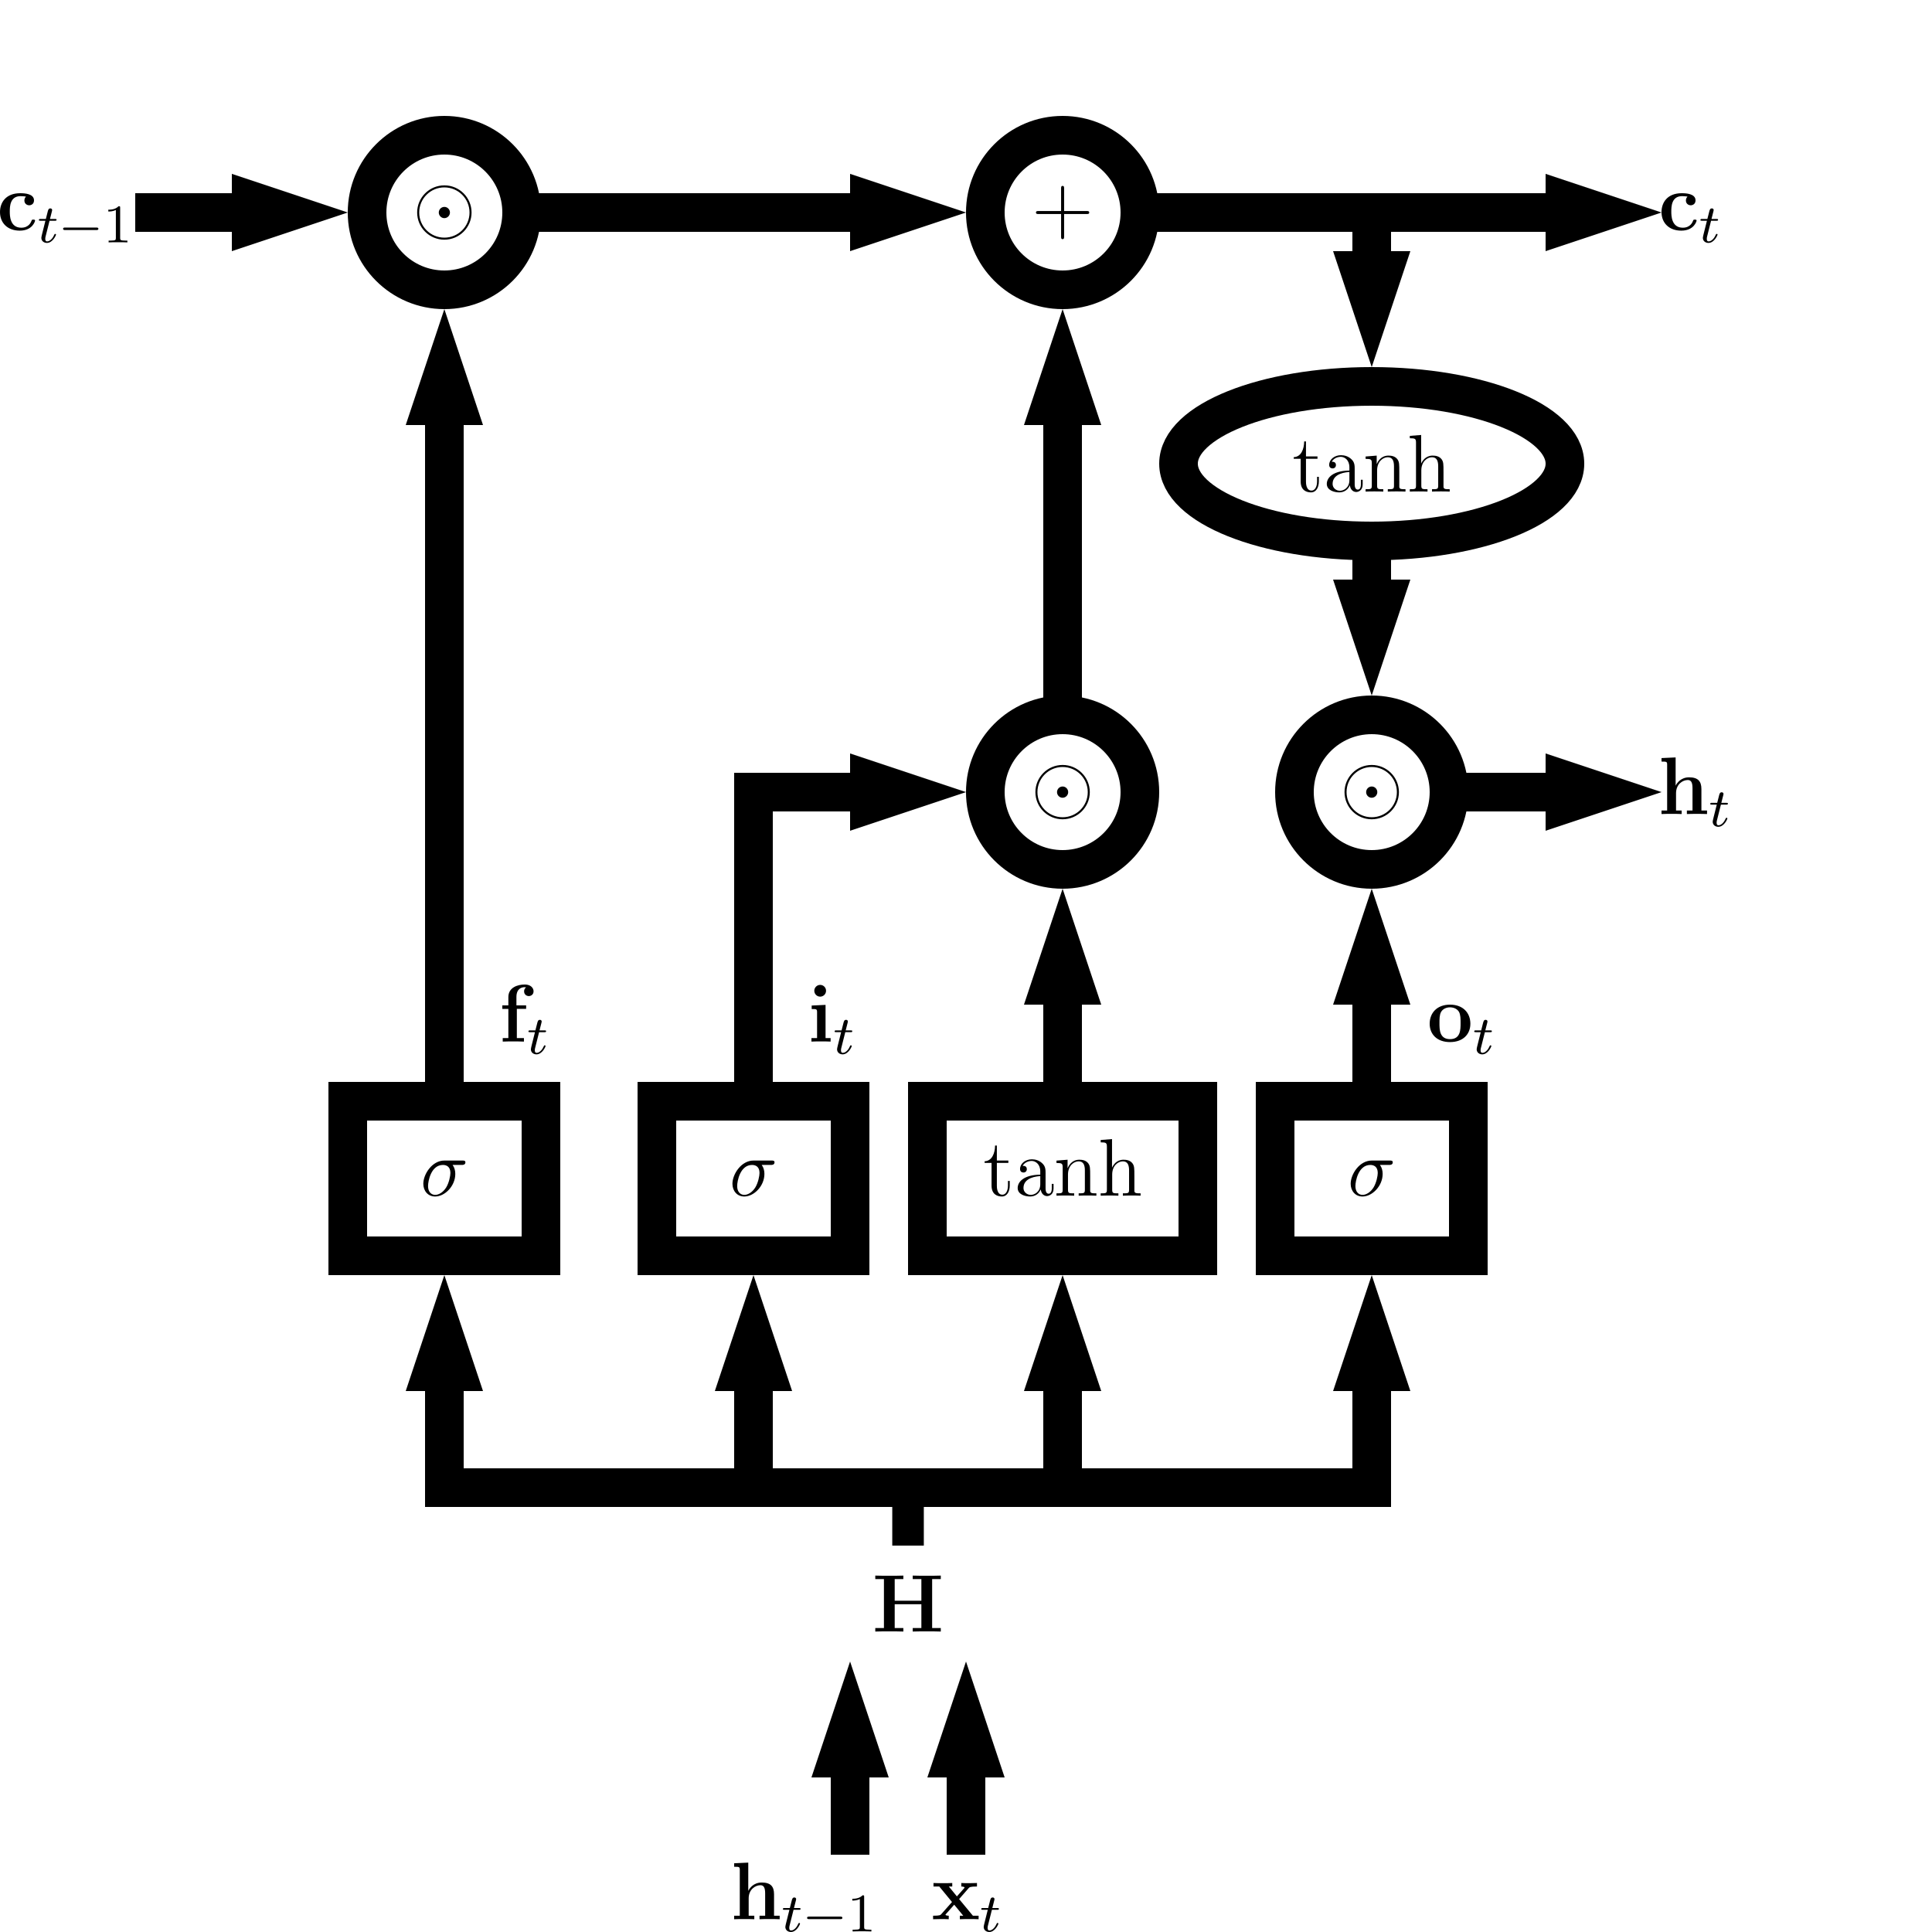 <?xml version="1.0" encoding="UTF-8" standalone="no"?>
<!-- Created with Inkscape (http://www.inkscape.org/) -->

<svg
   xmlns:dc="http://purl.org/dc/elements/1.1/"
   xmlns:cc="http://creativecommons.org/ns#"
   xmlns:rdf="http://www.w3.org/1999/02/22-rdf-syntax-ns#"
   xmlns:svg="http://www.w3.org/2000/svg"
   xmlns="http://www.w3.org/2000/svg"
   xmlns:sodipodi="http://sodipodi.sourceforge.net/DTD/sodipodi-0.dtd"
   xmlns:inkscape="http://www.inkscape.org/namespaces/inkscape"
   width="400"
   height="400"
   viewBox="0 0 400 400"
   id="svg5040"
   version="1.1"
   inkscape:version="0.91 r13725"
   sodipodi:docname="lstm.svg">
  <defs
     id="defs5042">
    <inkscape:perspective
       sodipodi:type="inkscape:persp3d"
       inkscape:vp_x="-49.309844 : 139.69741 : 1"
       inkscape:vp_y="0 : 1000 : 0"
       inkscape:vp_z="206.69016 : 139.69741 : 1"
       inkscape:persp3d-origin="78.690156 : 97.030742 : 1"
       id="perspective6075" />
  </defs>
  <sodipodi:namedview
     id="base"
     pagecolor="#ffffff"
     bordercolor="#666666"
     borderopacity="1.0"
     inkscape:pageopacity="0.0"
     inkscape:pageshadow="2"
     inkscape:zoom="1.4095744"
     inkscape:cx="178.87293"
     inkscape:cy="194.64105"
     inkscape:document-units="px"
     inkscape:current-layer="layer1"
     showgrid="true"
     units="px"
     inkscape:object-nodes="true"
     inkscape:snap-object-midpoints="false"
     inkscape:snap-bbox="true"
     inkscape:snap-bbox-midpoints="false"
     inkscape:window-width="1280"
     inkscape:window-height="697"
     inkscape:window-x="-8"
     inkscape:window-y="-8"
     inkscape:window-maximized="1"
     inkscape:bbox-paths="true"
     inkscape:snap-others="false"
     inkscape:snap-bbox-edge-midpoints="false"
     inkscape:bbox-nodes="true"
     inkscape:snap-nodes="true">
    <inkscape:grid
       type="xygrid"
       id="grid5951"
       empspacing="8" />
  </sodipodi:namedview>
  <g
     inkscape:label="Layer 1"
     inkscape:groupmode="layer"
     id="layer1"
     transform="translate(0,-652.362)">
    <g
       id="g7558">
      <g
         id="g5896"
         transform="matrix(1.25,0,0,1.25,168.287,1042.56)">
        <path
           id="use4170"
           d="m 24.23,2.389 1.567,-1.797 c 0.149,-0.176 0.27,-0.284 1.391,-0.284 l 0,-0.581 c -0.757,0.027 -0.784,0.027 -1.243,0.027 -0.392,0 -0.973,0 -1.351,-0.027 l 0,0.581 c 0.257,0 0.54,0.068 0.54,0.162 0,0.027 -0.068,0.122 -0.095,0.149 l -1.175,1.324 -1.337,-1.635 0.567,0 0,-0.581 c -0.311,0.027 -1.229,0.027 -1.594,0.027 -0.405,0 -1.135,0 -1.513,-0.027 l 0,0.581 0.959,0 2.107,2.567 -1.756,1.986 c -0.162,0.189 -0.257,0.284 -1.378,0.284 l 0,0.581 c 0.811,-0.027 0.838,-0.027 1.256,-0.027 0.392,0 0.959,0 1.337,0.027 l 0,-0.581 c -0.257,0 -0.54,-0.068 -0.54,-0.162 0,-0.014 0,-0.027 0.095,-0.135 l 1.351,-1.527 1.5,1.824 -0.567,0 0,0.581 c 0.324,-0.027 1.229,-0.027 1.608,-0.027 0.405,0 1.121,0 1.5,0.027 l 0,-0.581 -0.946,0 -2.283,-2.756 z"
           inkscape:connector-curvature="0" />
        <path
           id="use4172"
           d="m 29.659,4.167 0.883,0 c 0.171,0 0.279,0 0.279,-0.171 0,-0.126 -0.117,-0.126 -0.27,-0.126 l -0.82,0 0.324,-1.279 c 0.036,-0.135 0.036,-0.18 0.036,-0.189 0,-0.189 -0.144,-0.279 -0.297,-0.279 -0.306,0 -0.369,0.243 -0.468,0.648 l -0.279,1.099 -0.865,0 c -0.171,0 -0.288,0 -0.288,0.171 0,0.126 0.117,0.126 0.27,0.126 l 0.811,0 -0.54,2.161 c -0.054,0.225 -0.135,0.54 -0.135,0.666 0,0.54 0.441,0.847 0.919,0.847 0.964,0 1.513,-1.27 1.513,-1.378 0,-0.099 -0.081,-0.117 -0.135,-0.117 -0.099,0 -0.108,0.036 -0.171,0.171 -0.18,0.432 -0.63,1.072 -1.18,1.072 -0.189,0 -0.297,-0.126 -0.297,-0.423 0,-0.171 0.027,-0.27 0.054,-0.387 l 0.657,-2.612 z"
           inkscape:connector-curvature="0" />
      </g>
      <g
         id="g5953"
         transform="matrix(1.25,0,0,1.25,151.497,1022.155)">
        <path
           id="use4174"
           d="m 7.009,17.915 c 0,-1.283 -0.554,-1.945 -2.04,-1.945 -1.364,0 -2.026,0.959 -2.216,1.364 l -0.014,0 0,-4.661 -2.337,0.108 0,0.581 c 0.838,0 0.932,0 0.932,0.527 l 0,7.579 -0.932,0 0,0.581 c 0.311,-0.027 1.283,-0.027 1.662,-0.027 0.378,0 1.364,0 1.675,0.027 l 0,-0.581 -0.932,0 0,-2.877 c 0,-1.459 1.081,-2.175 1.945,-2.175 0.5,0 0.784,0.324 0.784,1.351 l 0,3.702 -0.932,0 0,0.581 c 0.311,-0.027 1.283,-0.027 1.662,-0.027 0.378,0 1.364,0 1.675,0.027 l 0,-0.581 -0.932,0 0,-3.553 z"
           inkscape:connector-curvature="0" />
        <path
           id="use4176"
           d="m 10.238,20.491 0.883,0 c 0.171,0 0.279,0 0.279,-0.171 0,-0.126 -0.117,-0.126 -0.27,-0.126 l -0.82,0 0.324,-1.279 c 0.036,-0.135 0.036,-0.18 0.036,-0.189 0,-0.189 -0.144,-0.279 -0.297,-0.279 -0.306,0 -0.369,0.243 -0.468,0.648 l -0.279,1.099 -0.865,0 c -0.171,0 -0.288,0 -0.288,0.171 0,0.126 0.117,0.126 0.27,0.126 l 0.811,0 -0.54,2.161 c -0.054,0.225 -0.135,0.54 -0.135,0.666 0,0.54 0.441,0.847 0.919,0.847 0.964,0 1.513,-1.27 1.513,-1.378 0,-0.099 -0.081,-0.117 -0.135,-0.117 -0.099,0 -0.108,0.036 -0.171,0.171 -0.18,0.432 -0.63,1.072 -1.18,1.072 -0.189,0 -0.297,-0.126 -0.297,-0.423 0,-0.171 0.027,-0.27 0.054,-0.387 l 0.657,-2.612 z"
           inkscape:connector-curvature="0" />
        <path
           id="use4178"
           d="m 17.985,22.031 c 0.144,0 0.342,0 0.342,-0.207 0,-0.207 -0.198,-0.207 -0.342,-0.207 l -5.161,0 c -0.144,0 -0.342,0 -0.342,0.207 0,0.207 0.198,0.207 0.342,0.207 l 5.161,0 z"
           inkscape:connector-curvature="0" />
        <path
           id="use4180"
           d="m 21.933,18.339 c 0,-0.243 -0.018,-0.252 -0.261,-0.252 -0.369,0.36 -0.847,0.576 -1.702,0.576 l 0,0.297 c 0.243,0 0.73,0 1.252,-0.243 l 0,4.62 c 0,0.333 -0.027,0.441 -0.883,0.441 l -0.315,0 0,0.297 c 0.369,-0.027 1.144,-0.027 1.549,-0.027 0.405,0 1.189,0 1.558,0.027 l 0,-0.297 -0.315,0 c -0.856,0 -0.883,-0.108 -0.883,-0.441 l 0,-4.998 z"
           inkscape:connector-curvature="0" />
      </g>
      <path
         style="fill:#000000;fill-opacity:1;fill-rule:evenodd;stroke:none;stroke-width:1px;stroke-linecap:butt;stroke-linejoin:miter;stroke-opacity:1"
         d="m 168,1020.362 8,-24 8,24"
         id="path6004"
         inkscape:connector-curvature="0" />
      <g
         transform="translate(72,0)"
         id="g6057">
        <path
           inkscape:connector-curvature="0"
           id="path6002"
           d="m 128,1036.362 0,-24"
           style="fill:none;fill-rule:evenodd;stroke:#000000;stroke-width:8;stroke-linecap:butt;stroke-linejoin:miter;stroke-miterlimit:4;stroke-dasharray:none;stroke-opacity:1"
           sodipodi:nodetypes="cc" />
        <path
           style="fill:#000000;fill-opacity:1;fill-rule:evenodd;stroke:none;stroke-width:1px;stroke-linecap:butt;stroke-linejoin:miter;stroke-opacity:1"
           d="m 120,1020.362 8,-24 8,24"
           id="path6012"
           inkscape:connector-curvature="0" />
      </g>
      <path
         inkscape:connector-curvature="0"
         id="path6045"
         d="m 176,1036.362 0,-24"
         style="fill:none;fill-rule:evenodd;stroke:#000000;stroke-width:8;stroke-linecap:butt;stroke-linejoin:miter;stroke-miterlimit:4;stroke-dasharray:none;stroke-opacity:1"
         sodipodi:nodetypes="cc" />
      <path
         inkscape:connector-curvature="0"
         d="m 192.99,979.296 1.79,0 0,-0.726 c -0.49,0.034 -2.297,0.034 -2.905,0.034 -0.608,0 -2.415,0 -2.905,-0.034 l 0,0.726 1.79,0 0,4.475 -5.522,0 0,-4.475 1.79,0 0,-0.726 c -0.49,0.034 -2.297,0.034 -2.904,0.034 -0.608,0 -2.415,0 -2.905,-0.034 l 0,0.726 1.79,0 0,10.132 -1.79,0 0,0.726 c 0.49,-0.034 2.297,-0.034 2.905,-0.034 0.608,0 2.415,0 2.904,0.034 l 0,-0.726 -1.79,0 0,-4.931 5.522,0 0,4.931 -1.79,0 0,0.726 c 0.49,-0.034 2.297,-0.034 2.905,-0.034 0.608,0 2.415,0 2.905,0.034 l 0,-0.726 -1.79,0 0,-10.132 z"
         id="use4182" />
      <g
         transform="translate(60,0)"
         id="g6149">
        <path
           sodipodi:nodetypes="cc"
           style="fill:none;fill-rule:evenodd;stroke:#000000;stroke-width:8;stroke-linecap:butt;stroke-linejoin:miter;stroke-miterlimit:4;stroke-dasharray:none;stroke-opacity:1"
           d="m 32,960.362 0,-24"
           id="path6063"
           inkscape:connector-curvature="0" />
        <path
           inkscape:connector-curvature="0"
           id="path6065"
           d="m 24,940.362 8,-24 8,24"
           style="fill:#000000;fill-opacity:1;fill-rule:evenodd;stroke:none;stroke-width:1px;stroke-linecap:butt;stroke-linejoin:miter;stroke-opacity:1" />
      </g>
      <g
         transform="translate(100,0)"
         id="g6141">
        <path
           style="fill:#000000;fill-opacity:1;fill-rule:evenodd;stroke:none;stroke-width:1px;stroke-linecap:butt;stroke-linejoin:miter;stroke-opacity:1"
           d="m 48,940.362 8,-24 8,24"
           id="path6091"
           inkscape:connector-curvature="0" />
        <path
           inkscape:connector-curvature="0"
           id="path6097"
           d="m 56,960.362 0,-24"
           style="fill:none;fill-rule:evenodd;stroke:#000000;stroke-width:8;stroke-linecap:butt;stroke-linejoin:miter;stroke-miterlimit:4;stroke-dasharray:none;stroke-opacity:1"
           sodipodi:nodetypes="cc" />
      </g>
      <g
         transform="translate(68,0)"
         id="g6145">
        <path
           inkscape:connector-curvature="0"
           id="path6093"
           d="m 144,940.362 8,-24 8,24"
           style="fill:#000000;fill-opacity:1;fill-rule:evenodd;stroke:none;stroke-width:1px;stroke-linecap:butt;stroke-linejoin:miter;stroke-opacity:1" />
        <path
           sodipodi:nodetypes="cc"
           style="fill:none;fill-rule:evenodd;stroke:#000000;stroke-width:8;stroke-linecap:butt;stroke-linejoin:miter;stroke-miterlimit:4;stroke-dasharray:none;stroke-opacity:1"
           d="m 152,960.362 0,-24"
           id="path6099"
           inkscape:connector-curvature="0" />
      </g>
      <g
         transform="translate(60,0)"
         id="g6153">
        <path
           style="fill:#000000;fill-opacity:1;fill-rule:evenodd;stroke:none;stroke-width:1px;stroke-linecap:butt;stroke-linejoin:miter;stroke-opacity:1"
           d="m 216,940.362 8,-24 8,24"
           id="path6095"
           inkscape:connector-curvature="0" />
        <path
           inkscape:connector-curvature="0"
           id="path6101"
           d="m 224,960.362 0,-24"
           style="fill:none;fill-rule:evenodd;stroke:#000000;stroke-width:8;stroke-linecap:butt;stroke-linejoin:miter;stroke-miterlimit:4;stroke-dasharray:none;stroke-opacity:1"
           sodipodi:nodetypes="cc" />
      </g>
      <path
         inkscape:connector-curvature="0"
         id="path6103"
         d="m 188,972.362 0,-16"
         style="fill:none;fill-rule:evenodd;stroke:#000000;stroke-width:6.532;stroke-linecap:butt;stroke-linejoin:miter;stroke-miterlimit:4;stroke-dasharray:none;stroke-opacity:1"
         sodipodi:nodetypes="cc" />
      <path
         inkscape:connector-curvature="0"
         id="path6105"
         d="m 88,960.362 200,0"
         style="fill:none;fill-rule:evenodd;stroke:#000000;stroke-width:8;stroke-linecap:butt;stroke-linejoin:miter;stroke-miterlimit:4;stroke-dasharray:none;stroke-opacity:1" />
      <rect
         y="880.362"
         x="72"
         height="32"
         width="40"
         id="rect6159"
         style="color:#000000;clip-rule:nonzero;display:inline;overflow:visible;visibility:visible;opacity:1;isolation:auto;mix-blend-mode:normal;color-interpolation:sRGB;color-interpolation-filters:linearRGB;solid-color:#000000;solid-opacity:1;fill:none;fill-opacity:1;fill-rule:evenodd;stroke:#000000;stroke-width:8;stroke-linecap:round;stroke-linejoin:miter;stroke-miterlimit:4;stroke-dasharray:none;stroke-dashoffset:0;stroke-opacity:1;color-rendering:auto;image-rendering:auto;shape-rendering:auto;text-rendering:auto;enable-background:accumulate" />
      <rect
         style="color:#000000;clip-rule:nonzero;display:inline;overflow:visible;visibility:visible;opacity:1;isolation:auto;mix-blend-mode:normal;color-interpolation:sRGB;color-interpolation-filters:linearRGB;solid-color:#000000;solid-opacity:1;fill:none;fill-opacity:1;fill-rule:evenodd;stroke:#000000;stroke-width:8;stroke-linecap:round;stroke-linejoin:miter;stroke-miterlimit:4;stroke-dasharray:none;stroke-dashoffset:0;stroke-opacity:1;color-rendering:auto;image-rendering:auto;shape-rendering:auto;text-rendering:auto;enable-background:accumulate"
         id="rect6167"
         width="40"
         height="32"
         x="136"
         y="880.362" />
      <path
         inkscape:connector-curvature="0"
         d="m 95.58,893.551 c 0.22,0 0.777,0 0.777,-0.54 0,-0.372 -0.321,-0.372 -0.625,-0.372 l -3.732,0 c -2.533,0 -4.357,2.82 -4.357,4.813 0,1.435 0.929,2.634 2.449,2.634 1.993,0 4.171,-2.145 4.171,-4.678 0,-0.659 -0.152,-1.3 -0.557,-1.858 l 1.874,0 z m -5.471,6.197 c -0.861,0 -1.486,-0.659 -1.486,-1.824 0,-1.013 0.608,-4.374 3.09,-4.374 0.726,0 1.537,0.355 1.537,1.655 0,0.591 -0.27,2.01 -0.861,2.989 -0.608,0.996 -1.52,1.554 -2.28,1.554 z"
         id="use4208" />
      <path
         inkscape:connector-curvature="0"
         d="m 159.58,893.551 c 0.22,0 0.777,0 0.777,-0.54 0,-0.372 -0.321,-0.372 -0.625,-0.372 l -3.732,0 c -2.533,0 -4.357,2.82 -4.357,4.813 0,1.435 0.929,2.634 2.449,2.634 1.993,0 4.171,-2.145 4.171,-4.678 0,-0.659 -0.152,-1.3 -0.557,-1.858 l 1.874,0 z m -5.471,6.197 c -0.861,0 -1.486,-0.659 -1.486,-1.824 0,-1.013 0.608,-4.374 3.09,-4.374 0.726,0 1.537,0.355 1.537,1.655 0,0.591 -0.27,2.01 -0.861,2.989 -0.608,0.996 -1.52,1.554 -2.28,1.554 z"
         id="use4232" />
      <rect
         y="880.362"
         x="264"
         height="32"
         width="40"
         id="rect6169"
         style="color:#000000;clip-rule:nonzero;display:inline;overflow:visible;visibility:visible;opacity:1;isolation:auto;mix-blend-mode:normal;color-interpolation:sRGB;color-interpolation-filters:linearRGB;solid-color:#000000;solid-opacity:1;fill:none;fill-opacity:1;fill-rule:evenodd;stroke:#000000;stroke-width:8;stroke-linecap:round;stroke-linejoin:miter;stroke-miterlimit:4;stroke-dasharray:none;stroke-dashoffset:0;stroke-opacity:1;color-rendering:auto;image-rendering:auto;shape-rendering:auto;text-rendering:auto;enable-background:accumulate" />
      <path
         inkscape:connector-curvature="0"
         d="m 287.58,893.551 c 0.22,0 0.777,0 0.777,-0.54 0,-0.372 -0.321,-0.372 -0.625,-0.372 l -3.732,0 c -2.533,0 -4.357,2.82 -4.357,4.813 0,1.435 0.929,2.634 2.449,2.634 1.993,0 4.171,-2.145 4.171,-4.678 0,-0.659 -0.152,-1.3 -0.557,-1.858 l 1.874,0 z m -5.471,6.197 c -0.861,0 -1.486,-0.659 -1.486,-1.824 0,-1.013 0.608,-4.374 3.09,-4.374 0.726,0 1.537,0.355 1.537,1.655 0,0.591 -0.27,2.01 -0.861,2.989 -0.608,0.996 -1.52,1.554 -2.28,1.554 z"
         id="use4256" />
      <rect
         style="color:#000000;clip-rule:nonzero;display:inline;overflow:visible;visibility:visible;opacity:1;isolation:auto;mix-blend-mode:normal;color-interpolation:sRGB;color-interpolation-filters:linearRGB;solid-color:#000000;solid-opacity:1;fill:none;fill-opacity:1;fill-rule:evenodd;stroke:#000000;stroke-width:8;stroke-linecap:round;stroke-linejoin:miter;stroke-miterlimit:4;stroke-dasharray:none;stroke-dashoffset:0;stroke-opacity:1;color-rendering:auto;image-rendering:auto;shape-rendering:auto;text-rendering:auto;enable-background:accumulate"
         id="rect6171"
         width="56"
         height="32"
         x="192"
         y="880.362" />
      <g
         id="g7175"
         transform="translate(-128,-2.221)">
        <path
           id="use4302"
           d="m 334.389,895.349 2.381,0 0,-0.49 -2.381,0 0,-3.107 -0.372,0 c -0.017,1.587 -0.625,3.208 -2.161,3.259 l 0,0.338 1.435,0 0,4.694 c 0,1.874 1.25,2.263 2.145,2.263 1.064,0 1.621,-1.047 1.621,-2.263 l 0,-0.963 -0.371,0 0,0.929 c 0,1.216 -0.49,1.925 -1.148,1.925 -1.148,0 -1.148,-1.57 -1.148,-1.858 l 0,-4.728 z"
           inkscape:connector-curvature="0" />
        <path
           id="use4304"
           d="m 344.476,897.629 c 0,-0.912 0,-1.587 -0.743,-2.246 -0.591,-0.54 -1.351,-0.777 -2.094,-0.777 -1.385,0 -2.449,0.912 -2.449,2.01 0,0.49 0.321,0.726 0.709,0.726 0.405,0 0.692,-0.287 0.692,-0.692 0,-0.692 -0.608,-0.692 -0.861,-0.692 0.388,-0.709 1.199,-1.013 1.874,-1.013 0.777,0 1.773,0.642 1.773,2.161 l 0,0.675 c -3.394,0.051 -4.678,1.469 -4.678,2.769 0,1.334 1.554,1.756 2.584,1.756 1.115,0 1.874,-0.675 2.195,-1.486 0.068,0.794 0.591,1.402 1.317,1.402 0.355,0 1.334,-0.236 1.334,-1.587 l 0,-0.946 -0.371,0 0,0.946 c 0,0.963 -0.405,1.098 -0.642,1.098 -0.642,0 -0.642,-0.895 -0.642,-1.148 l 0,-2.955 z m -1.098,2.128 c 0,1.655 -1.233,2.212 -1.959,2.212 -0.827,0 -1.52,-0.608 -1.52,-1.418 0,-2.229 2.871,-2.432 3.479,-2.465 l 0,1.672 z"
           inkscape:connector-curvature="0" />
        <path
           id="use4306"
           d="m 353.709,898.034 c 0,-1.57 0,-2.043 -0.388,-2.584 -0.49,-0.659 -1.283,-0.76 -1.858,-0.76 -1.638,0 -2.28,1.402 -2.415,1.739 l -0.017,0 0,-1.739 -2.297,0.186 0,0.49 c 1.148,0 1.283,0.118 1.283,0.946 l 0,4.576 c 0,0.76 -0.186,0.76 -1.283,0.76 l 0,0.49 c 0.439,-0.034 1.351,-0.034 1.824,-0.034 0.49,0 1.402,0 1.841,0.034 l 0,-0.49 c -1.081,0 -1.283,0 -1.283,-0.76 l 0,-3.141 c 0,-1.773 1.165,-2.719 2.212,-2.719 1.047,0 1.283,0.861 1.283,1.891 l 0,3.968 c 0,0.76 -0.186,0.76 -1.283,0.76 l 0,0.49 c 0.439,-0.034 1.351,-0.034 1.824,-0.034 0.49,0 1.402,0 1.841,0.034 l 0,-0.49 c -0.844,0 -1.266,0 -1.283,-0.507 l 0,-3.107 z"
           inkscape:connector-curvature="0" />
        <path
           id="use4308"
           d="m 362.86,898.034 c 0,-1.57 0,-2.043 -0.388,-2.584 -0.49,-0.659 -1.283,-0.76 -1.858,-0.76 -1.452,0 -2.128,1.098 -2.364,1.621 l -0.017,0 0,-5.893 -2.347,0.186 0,0.49 c 1.148,0 1.283,0.118 1.283,0.946 l 0,8.849 c 0,0.76 -0.186,0.76 -1.283,0.76 l 0,0.49 c 0.439,-0.034 1.351,-0.034 1.824,-0.034 0.49,0 1.402,0 1.841,0.034 l 0,-0.49 c -1.081,0 -1.283,0 -1.283,-0.76 l 0,-3.141 c 0,-1.773 1.165,-2.719 2.212,-2.719 1.047,0 1.283,0.861 1.283,1.891 l 0,3.968 c 0,0.76 -0.186,0.76 -1.283,0.76 l 0,0.49 c 0.439,-0.034 1.351,-0.034 1.824,-0.034 0.49,0 1.402,0 1.841,0.034 l 0,-0.49 c -0.844,0 -1.266,0 -1.283,-0.507 l 0,-3.107 z"
           inkscape:connector-curvature="0" />
      </g>
      <path
         sodipodi:nodetypes="cc"
         style="fill:none;fill-rule:evenodd;stroke:#000000;stroke-width:8;stroke-linecap:butt;stroke-linejoin:miter;stroke-miterlimit:4;stroke-dasharray:none;stroke-opacity:1"
         d="m 92,876.362 0,-144"
         id="path6462"
         inkscape:connector-curvature="0" />
      <path
         inkscape:connector-curvature="0"
         id="path6464"
         d="m 84,740.362 8,-24 8,24"
         style="fill:#000000;fill-opacity:1;fill-rule:evenodd;stroke:none;stroke-width:1px;stroke-linecap:butt;stroke-linejoin:miter;stroke-opacity:1" />
      <path
         inkscape:connector-curvature="0"
         id="path6470"
         d="m 156,876.362 0,-60 28,0"
         style="fill:none;fill-rule:evenodd;stroke:#000000;stroke-width:8;stroke-linecap:butt;stroke-linejoin:miter;stroke-miterlimit:4;stroke-dasharray:none;stroke-opacity:1"
         sodipodi:nodetypes="ccc" />
      <path
         inkscape:connector-curvature="0"
         id="path6474"
         d="m 212,860.362 8,-24 8,24"
         style="fill:#000000;fill-opacity:1;fill-rule:evenodd;stroke:none;stroke-width:1px;stroke-linecap:butt;stroke-linejoin:miter;stroke-opacity:1" />
      <path
         sodipodi:nodetypes="cc"
         style="fill:none;fill-rule:evenodd;stroke:#000000;stroke-width:8;stroke-linecap:butt;stroke-linejoin:miter;stroke-miterlimit:4;stroke-dasharray:none;stroke-opacity:1"
         d="m 220,876.362 0,-24"
         id="path6476"
         inkscape:connector-curvature="0" />
      <g
         transform="translate(-64,0)"
         id="g7266">
        <path
           inkscape:connector-curvature="0"
           id="path6480"
           d="m 340,860.362 8,-24 8,24"
           style="fill:#000000;fill-opacity:1;fill-rule:evenodd;stroke:none;stroke-width:1px;stroke-linecap:butt;stroke-linejoin:miter;stroke-opacity:1" />
        <path
           sodipodi:nodetypes="cc"
           style="fill:none;fill-rule:evenodd;stroke:#000000;stroke-width:8;stroke-linecap:butt;stroke-linejoin:miter;stroke-miterlimit:4;stroke-dasharray:none;stroke-opacity:1"
           d="m 348,876.362 0,-24"
           id="path6482"
           inkscape:connector-curvature="0" />
      </g>
      <path
         inkscape:connector-curvature="0"
         id="path6512"
         d="m 176,808.362 24,8 -24,8"
         style="fill:#000000;fill-opacity:1;fill-rule:evenodd;stroke:none;stroke-width:1px;stroke-linecap:butt;stroke-linejoin:miter;stroke-opacity:1" />
      <g
         transform="translate(-64,8)"
         id="g7219">
        <circle
           style="color:#000000;clip-rule:nonzero;display:inline;overflow:visible;visibility:visible;opacity:1;isolation:auto;mix-blend-mode:normal;color-interpolation:sRGB;color-interpolation-filters:linearRGB;solid-color:#000000;solid-opacity:1;fill:none;fill-opacity:1;fill-rule:evenodd;stroke:#000000;stroke-width:8;stroke-linecap:round;stroke-linejoin:miter;stroke-miterlimit:4;stroke-dasharray:none;stroke-dashoffset:0;stroke-opacity:1;color-rendering:auto;image-rendering:auto;shape-rendering:auto;text-rendering:auto;enable-background:accumulate"
           id="path6504"
           cx="284"
           cy="808.362"
           r="16" />
        <path
           id="use4300"
           d="m 289.632,808.362 c 0,-3.107 -2.533,-5.623 -5.623,-5.623 -3.141,0 -5.64,2.55 -5.64,5.623 0,3.107 2.533,5.623 5.623,5.623 3.141,0 5.64,-2.55 5.64,-5.623 z m -5.623,5.201 c -2.905,0 -5.218,-2.347 -5.218,-5.201 0,-2.905 2.364,-5.201 5.201,-5.201 2.905,0 5.218,2.347 5.218,5.201 0,2.905 -2.364,5.201 -5.201,5.201 z m 1.148,-5.201 c 0,-0.642 -0.523,-1.165 -1.148,-1.165 -0.675,0 -1.165,0.557 -1.165,1.165 0,0.642 0.523,1.165 1.148,1.165 0.675,0 1.165,-0.557 1.165,-1.165 z"
           inkscape:connector-curvature="0" />
      </g>
      <path
         inkscape:connector-curvature="0"
         id="path6535"
         d="m 212,740.362 8,-24 8,24"
         style="fill:#000000;fill-opacity:1;fill-rule:evenodd;stroke:none;stroke-width:1px;stroke-linecap:butt;stroke-linejoin:miter;stroke-opacity:1" />
      <path
         sodipodi:nodetypes="cc"
         style="fill:none;fill-rule:evenodd;stroke:#000000;stroke-width:8;stroke-linecap:butt;stroke-linejoin:miter;stroke-miterlimit:4;stroke-dasharray:none;stroke-opacity:1"
         d="m 220,800.362 0,-68"
         id="path6537"
         inkscape:connector-curvature="0" />
      <g
         transform="translate(-64,8)"
         id="g7226">
        <circle
           r="16"
           cy="808.362"
           cx="348"
           id="circle6539"
           style="color:#000000;clip-rule:nonzero;display:inline;overflow:visible;visibility:visible;opacity:1;isolation:auto;mix-blend-mode:normal;color-interpolation:sRGB;color-interpolation-filters:linearRGB;solid-color:#000000;solid-opacity:1;fill:none;fill-opacity:1;fill-rule:evenodd;stroke:#000000;stroke-width:8;stroke-linecap:round;stroke-linejoin:miter;stroke-miterlimit:4;stroke-dasharray:none;stroke-dashoffset:0;stroke-opacity:1;color-rendering:auto;image-rendering:auto;shape-rendering:auto;text-rendering:auto;enable-background:accumulate" />
        <path
           inkscape:connector-curvature="0"
           d="m 353.632,808.362 c 0,-3.107 -2.533,-5.623 -5.623,-5.623 -3.141,0 -5.64,2.55 -5.64,5.623 0,3.107 2.533,5.623 5.623,5.623 3.141,0 5.64,-2.55 5.64,-5.623 z m -5.623,5.201 c -2.905,0 -5.218,-2.347 -5.218,-5.201 0,-2.905 2.364,-5.201 5.201,-5.201 2.905,0 5.218,2.347 5.218,5.201 0,2.905 -2.364,5.201 -5.201,5.201 z m 1.148,-5.201 c 0,-0.642 -0.523,-1.165 -1.148,-1.165 -0.675,0 -1.165,0.557 -1.165,1.165 0,0.642 0.523,1.165 1.148,1.165 0.675,0 1.165,-0.557 1.165,-1.165 z"
           id="path6541" />
      </g>
      <g
         id="g6543"
         transform="matrix(1.25,0,0,1.25,295.682,736.193)">
        <path
           id="use4250"
           d="m 6.995,102.497 c 0,-1.824 -1.243,-3.161 -3.364,-3.161 -2.202,0 -3.377,1.405 -3.377,3.161 0,1.77 1.243,3.04 3.364,3.04 2.202,0 3.377,-1.337 3.377,-3.04 z m -3.364,2.553 c -1.756,0 -1.756,-1.581 -1.756,-2.688 0,-0.635 0,-1.31 0.257,-1.797 0.297,-0.54 0.905,-0.784 1.486,-0.784 0.77,0 1.256,0.365 1.486,0.743 0.27,0.486 0.27,1.189 0.27,1.837 0,1.121 0,2.688 -1.743,2.688 z"
           inkscape:connector-curvature="0" />
        <path
           id="use4252"
           d="m 9.396,103.897 0.883,0 c 0.171,0 0.279,0 0.279,-0.171 0,-0.126 -0.117,-0.126 -0.27,-0.126 l -0.82,0 0.324,-1.279 c 0.036,-0.135 0.036,-0.18 0.036,-0.189 0,-0.189 -0.144,-0.279 -0.297,-0.279 -0.306,0 -0.369,0.243 -0.468,0.648 l -0.279,1.099 -0.865,0 c -0.171,0 -0.288,0 -0.288,0.171 0,0.126 0.117,0.126 0.27,0.126 l 0.811,0 -0.54,2.161 c -0.054,0.225 -0.135,0.54 -0.135,0.666 0,0.54 0.441,0.847 0.919,0.847 0.964,0 1.513,-1.27 1.513,-1.378 0,-0.099 -0.081,-0.117 -0.135,-0.117 -0.099,0 -0.108,0.036 -0.171,0.171 -0.18,0.432 -0.63,1.072 -1.18,1.072 -0.189,0 -0.297,-0.126 -0.297,-0.423 0,-0.171 0.027,-0.27 0.054,-0.387 l 0.657,-2.612 z"
           inkscape:connector-curvature="0" />
      </g>
      <g
         id="g6697"
         transform="matrix(1.25,0,0,1.25,103.547,756.598)">
        <path
           id="use4226"
           d="m 2.767,83.714 1.54,0 0,-0.581 -1.608,0 0,-1.391 c 0,-1.405 0.892,-1.621 1.337,-1.621 0.149,0 0.176,0.014 0.257,0.041 -0.203,0.135 -0.324,0.365 -0.324,0.648 0,0.54 0.432,0.784 0.784,0.784 0.297,0 0.784,-0.203 0.784,-0.797 0,-0.554 -0.486,-1.121 -1.445,-1.121 -1.229,0 -2.729,0.513 -2.729,2.08 l 0,1.378 -1,0 0,0.581 1,0 0,4.836 -0.932,0 0,0.581 c 0.311,-0.027 1.324,-0.027 1.702,-0.027 0.392,0 1.486,0 1.81,0.027 l 0,-0.581 -1.175,0 0,-4.836 z"
           inkscape:connector-curvature="0" />
        <path
           id="use4228"
           d="m 6.452,87.573 0.883,0 c 0.171,0 0.279,0 0.279,-0.171 0,-0.126 -0.117,-0.126 -0.27,-0.126 l -0.82,0 0.324,-1.279 c 0.036,-0.135 0.036,-0.18 0.036,-0.189 0,-0.189 -0.144,-0.279 -0.297,-0.279 -0.306,0 -0.369,0.243 -0.468,0.648 l -0.279,1.099 -0.865,0 c -0.171,0 -0.288,0 -0.288,0.171 0,0.126 0.117,0.126 0.27,0.126 l 0.811,0 -0.54,2.161 c -0.054,0.225 -0.135,0.54 -0.135,0.666 0,0.54 0.441,0.847 0.919,0.847 0.964,0 1.513,-1.27 1.513,-1.378 0,-0.099 -0.081,-0.117 -0.135,-0.117 -0.099,0 -0.108,0.036 -0.171,0.171 -0.18,0.432 -0.63,1.072 -1.18,1.072 -0.189,0 -0.297,-0.126 -0.297,-0.423 0,-0.171 0.027,-0.27 0.054,-0.387 l 0.657,-2.612 z"
           inkscape:connector-curvature="0" />
      </g>
      <g
         id="g6733"
         transform="matrix(1.25,0,0,1.25,167.463,778.706)">
        <path
           id="use4202"
           d="m 2.848,63.028 c 0,-0.554 -0.446,-0.973 -0.973,-0.973 -0.554,0 -0.973,0.459 -0.973,0.973 0,0.513 0.419,0.973 0.973,0.973 0.527,0 0.973,-0.419 0.973,-0.973 z m -2.378,2.445 0,0.581 c 0.797,0 0.892,0 0.892,0.527 l 0,4.282 -0.932,0 0,0.581 c 0.311,-0.027 1.243,-0.027 1.608,-0.027 0.378,0 1.243,0 1.567,0.027 l 0,-0.581 -0.838,0 0,-5.498 -2.297,0.108 z"
           inkscape:connector-curvature="0" />
        <path
           id="use4204"
           d="m 6.032,69.886 0.883,0 c 0.171,0 0.279,0 0.279,-0.171 0,-0.126 -0.117,-0.126 -0.27,-0.126 l -0.82,0 0.324,-1.279 c 0.036,-0.135 0.036,-0.18 0.036,-0.189 0,-0.189 -0.144,-0.279 -0.297,-0.279 -0.306,0 -0.369,0.243 -0.468,0.648 l -0.279,1.099 -0.865,0 c -0.171,0 -0.288,0 -0.288,0.171 0,0.126 0.117,0.126 0.27,0.126 l 0.811,0 -0.54,2.161 c -0.054,0.225 -0.135,0.54 -0.135,0.666 0,0.54 0.441,0.847 0.919,0.847 0.964,0 1.513,-1.27 1.513,-1.378 0,-0.099 -0.081,-0.117 -0.135,-0.117 -0.099,0 -0.108,0.036 -0.171,0.171 -0.18,0.432 -0.63,1.072 -1.18,1.072 -0.189,0 -0.297,-0.126 -0.297,-0.423 0,-0.171 0.027,-0.27 0.054,-0.387 l 0.657,-2.612 z"
           inkscape:connector-curvature="0" />
      </g>
      <g
         transform="translate(-64,-32)"
         id="g7238">
        <circle
           r="16"
           cy="728.362"
           cx="284"
           id="circle6539-2"
           style="color:#000000;clip-rule:nonzero;display:inline;overflow:visible;visibility:visible;opacity:1;isolation:auto;mix-blend-mode:normal;color-interpolation:sRGB;color-interpolation-filters:linearRGB;solid-color:#000000;solid-opacity:1;fill:none;fill-opacity:1;fill-rule:evenodd;stroke:#000000;stroke-width:8;stroke-linecap:round;stroke-linejoin:miter;stroke-miterlimit:4;stroke-dasharray:none;stroke-dashoffset:0;stroke-opacity:1;color-rendering:auto;image-rendering:auto;shape-rendering:auto;text-rendering:auto;enable-background:accumulate" />
        <path
           id="use4294"
           d="m 284.312,728.675 4.661,0 c 0.236,0 0.54,0 0.54,-0.304 0,-0.321 -0.287,-0.321 -0.54,-0.321 l -4.661,0 0,-4.661 c 0,-0.236 0,-0.54 -0.304,-0.54 -0.321,0 -0.321,0.287 -0.321,0.54 l 0,4.661 -4.661,0 c -0.236,0 -0.54,0 -0.54,0.304 0,0.321 0.287,0.321 0.54,0.321 l 4.661,0 0,4.661 c 0,0.236 0,0.54 0.304,0.54 0.321,0 0.321,-0.287 0.321,-0.54 l 0,-4.661 z"
           inkscape:connector-curvature="0" />
      </g>
      <g
         id="g6242"
         transform="matrix(1.25,0,0,1.25,-67.461,547.789)">
        <path
           id="use4286"
           d="m 59.778,120.198 c 0,-0.162 -0.149,-0.162 -0.284,-0.162 -0.216,0 -0.23,0.013 -0.297,0.176 -0.095,0.257 -0.459,1.162 -1.702,1.162 -1.905,0 -1.905,-2.053 -1.905,-2.661 0,-0.797 0.013,-2.567 1.783,-2.567 0.095,0 0.892,0.027 0.892,0.095 0,0.013 -0.014,0.027 -0.041,0.041 -0.041,0.041 -0.216,0.243 -0.216,0.581 0,0.567 0.459,0.797 0.797,0.797 0.284,0 0.797,-0.176 0.797,-0.811 0,-1.108 -1.554,-1.189 -2.283,-1.189 -2.405,0 -3.35,1.567 -3.35,3.121 0,1.837 1.283,3.08 3.269,3.08 2.121,0 2.54,-1.567 2.54,-1.662 z"
           inkscape:connector-curvature="0" />
        <path
           id="use4288"
           d="m 62.175,120.221 0.883,0 c 0.171,0 0.279,0 0.279,-0.171 0,-0.126 -0.117,-0.126 -0.27,-0.126 l -0.82,0 0.324,-1.279 c 0.036,-0.135 0.036,-0.18 0.036,-0.189 0,-0.189 -0.144,-0.279 -0.297,-0.279 -0.306,0 -0.369,0.243 -0.468,0.648 l -0.279,1.099 -0.865,0 c -0.171,0 -0.288,0 -0.288,0.171 0,0.126 0.117,0.126 0.27,0.126 l 0.811,0 -0.54,2.161 c -0.054,0.225 -0.135,0.54 -0.135,0.666 0,0.54 0.441,0.847 0.919,0.847 0.964,0 1.513,-1.27 1.513,-1.378 0,-0.099 -0.081,-0.117 -0.135,-0.117 -0.099,0 -0.108,0.036 -0.171,0.171 -0.18,0.432 -0.63,1.072 -1.18,1.072 -0.189,0 -0.297,-0.126 -0.297,-0.423 0,-0.171 0.027,-0.27 0.054,-0.387 l 0.657,-2.612 z"
           inkscape:connector-curvature="0" />
        <path
           id="use4290"
           d="m 69.923,121.761 c 0.144,0 0.342,0 0.342,-0.207 0,-0.207 -0.198,-0.207 -0.342,-0.207 l -5.161,0 c -0.144,0 -0.342,0 -0.342,0.207 0,0.207 0.198,0.207 0.342,0.207 l 5.161,0 z"
           inkscape:connector-curvature="0" />
        <path
           id="use4292"
           d="m 73.87,118.069 c 0,-0.243 -0.018,-0.252 -0.261,-0.252 -0.369,0.36 -0.847,0.576 -1.702,0.576 l 0,0.297 c 0.243,0 0.73,0 1.252,-0.243 l 0,4.62 c 0,0.333 -0.027,0.441 -0.883,0.441 l -0.315,0 0,0.297 c 0.369,-0.027 1.144,-0.027 1.549,-0.027 0.405,0 1.189,0 1.558,0.027 l 0,-0.297 -0.315,0 c -0.856,0 -0.883,-0.108 -0.883,-0.441 l 0,-4.998 z"
           inkscape:connector-curvature="0" />
      </g>
      <path
         inkscape:connector-curvature="0"
         id="path6063-6"
         d="m 28,696.362 24,0"
         style="fill:none;fill-rule:evenodd;stroke:#000000;stroke-width:8;stroke-linecap:butt;stroke-linejoin:miter;stroke-miterlimit:4;stroke-dasharray:none;stroke-opacity:1"
         sodipodi:nodetypes="cc" />
      <path
         style="fill:#000000;fill-opacity:1;fill-rule:evenodd;stroke:none;stroke-width:1px;stroke-linecap:butt;stroke-linejoin:miter;stroke-opacity:1"
         d="m 48,688.362 24,8 -24,8"
         id="path6065-0"
         inkscape:connector-curvature="0" />
      <g
         transform="translate(176,144)"
         id="g6821">
        <circle
           r="16"
           cy="552.362"
           cx="-84"
           id="circle6539-29"
           style="color:#000000;clip-rule:nonzero;display:inline;overflow:visible;visibility:visible;opacity:1;isolation:auto;mix-blend-mode:normal;color-interpolation:sRGB;color-interpolation-filters:linearRGB;solid-color:#000000;solid-opacity:1;fill:none;fill-opacity:1;fill-rule:evenodd;stroke:#000000;stroke-width:8;stroke-linecap:round;stroke-linejoin:miter;stroke-miterlimit:4;stroke-dasharray:none;stroke-dashoffset:0;stroke-opacity:1;color-rendering:auto;image-rendering:auto;shape-rendering:auto;text-rendering:auto;enable-background:accumulate" />
        <path
           inkscape:connector-curvature="0"
           d="m -78.368,552.362 c 0,-3.107 -2.533,-5.623 -5.623,-5.623 -3.141,0 -5.64,2.55 -5.64,5.623 0,3.107 2.533,5.623 5.623,5.623 3.141,0 5.64,-2.55 5.64,-5.623 z m -5.623,5.201 c -2.905,0 -5.218,-2.347 -5.218,-5.201 0,-2.905 2.364,-5.201 5.201,-5.201 2.905,0 5.218,2.347 5.218,5.201 0,2.905 -2.364,5.201 -5.201,5.201 z m 1.148,-5.201 c 0,-0.642 -0.523,-1.165 -1.148,-1.165 -0.675,0 -1.165,0.557 -1.165,1.165 0,0.642 0.523,1.165 1.148,1.165 0.675,0 1.165,-0.557 1.165,-1.165 z"
           id="path6541-4" />
      </g>
      <path
         inkscape:connector-curvature="0"
         id="path6841"
         d="m 320,688.362 24,8 -24,8"
         style="fill:#000000;fill-opacity:1;fill-rule:evenodd;stroke:none;stroke-width:1px;stroke-linecap:butt;stroke-linejoin:miter;stroke-opacity:1" />
      <path
         sodipodi:nodetypes="cc"
         inkscape:connector-curvature="0"
         id="path6843"
         d="m 236,696.362 92,0"
         style="fill:none;fill-rule:evenodd;stroke:#000000;stroke-width:8;stroke-linecap:butt;stroke-linejoin:miter;stroke-miterlimit:4;stroke-dasharray:none;stroke-opacity:1" />
      <path
         inkscape:connector-curvature="0"
         id="path6855"
         d="m 176,688.362 24,8 -24,8"
         style="fill:#000000;fill-opacity:1;fill-rule:evenodd;stroke:none;stroke-width:1px;stroke-linecap:butt;stroke-linejoin:miter;stroke-opacity:1" />
      <path
         inkscape:connector-curvature="0"
         id="path7155"
         d="m 108,696.362 76,0"
         style="fill:none;fill-rule:evenodd;stroke:#000000;stroke-width:8;stroke-linecap:butt;stroke-linejoin:miter;stroke-miterlimit:4;stroke-dasharray:none;stroke-opacity:1" />
      <g
         transform="translate(-64,-12)"
         id="g7230">
        <ellipse
           style="color:#000000;clip-rule:nonzero;display:inline;overflow:visible;visibility:visible;opacity:1;isolation:auto;mix-blend-mode:normal;color-interpolation:sRGB;color-interpolation-filters:linearRGB;solid-color:#000000;solid-opacity:1;fill:none;fill-opacity:1;fill-rule:evenodd;stroke:#000000;stroke-width:8;stroke-linecap:round;stroke-linejoin:miter;stroke-miterlimit:4;stroke-dasharray:none;stroke-dashoffset:0;stroke-opacity:1;color-rendering:auto;image-rendering:auto;shape-rendering:auto;text-rendering:auto;enable-background:accumulate"
           id="path7167"
           cx="348"
           cy="760.362"
           rx="40"
           ry="16" />
        <g
           transform="translate(4.9999999e-6,-136)"
           id="g7175-0">
          <path
             inkscape:connector-curvature="0"
             d="m 334.389,895.349 2.381,0 0,-0.49 -2.381,0 0,-3.107 -0.372,0 c -0.017,1.587 -0.625,3.208 -2.161,3.259 l 0,0.338 1.435,0 0,4.694 c 0,1.874 1.25,2.263 2.145,2.263 1.064,0 1.621,-1.047 1.621,-2.263 l 0,-0.963 -0.371,0 0,0.929 c 0,1.216 -0.49,1.925 -1.148,1.925 -1.148,0 -1.148,-1.57 -1.148,-1.858 l 0,-4.728 z"
             id="use4302-7" />
          <path
             inkscape:connector-curvature="0"
             d="m 344.476,897.629 c 0,-0.912 0,-1.587 -0.743,-2.246 -0.591,-0.54 -1.351,-0.777 -2.094,-0.777 -1.385,0 -2.449,0.912 -2.449,2.01 0,0.49 0.321,0.726 0.709,0.726 0.405,0 0.692,-0.287 0.692,-0.692 0,-0.692 -0.608,-0.692 -0.861,-0.692 0.388,-0.709 1.199,-1.013 1.874,-1.013 0.777,0 1.773,0.642 1.773,2.161 l 0,0.675 c -3.394,0.051 -4.678,1.469 -4.678,2.769 0,1.334 1.554,1.756 2.584,1.756 1.115,0 1.874,-0.675 2.195,-1.486 0.068,0.794 0.591,1.402 1.317,1.402 0.355,0 1.334,-0.236 1.334,-1.587 l 0,-0.946 -0.371,0 0,0.946 c 0,0.963 -0.405,1.098 -0.642,1.098 -0.642,0 -0.642,-0.895 -0.642,-1.148 l 0,-2.955 z m -1.098,2.128 c 0,1.655 -1.233,2.212 -1.959,2.212 -0.827,0 -1.52,-0.608 -1.52,-1.418 0,-2.229 2.871,-2.432 3.479,-2.465 l 0,1.672 z"
             id="use4304-2" />
          <path
             inkscape:connector-curvature="0"
             d="m 353.709,898.034 c 0,-1.57 0,-2.043 -0.388,-2.584 -0.49,-0.659 -1.283,-0.76 -1.858,-0.76 -1.638,0 -2.28,1.402 -2.415,1.739 l -0.017,0 0,-1.739 -2.297,0.186 0,0.49 c 1.148,0 1.283,0.118 1.283,0.946 l 0,4.576 c 0,0.76 -0.186,0.76 -1.283,0.76 l 0,0.49 c 0.439,-0.034 1.351,-0.034 1.824,-0.034 0.49,0 1.402,0 1.841,0.034 l 0,-0.49 c -1.081,0 -1.283,0 -1.283,-0.76 l 0,-3.141 c 0,-1.773 1.165,-2.719 2.212,-2.719 1.047,0 1.283,0.861 1.283,1.891 l 0,3.968 c 0,0.76 -0.186,0.76 -1.283,0.76 l 0,0.49 c 0.439,-0.034 1.351,-0.034 1.824,-0.034 0.49,0 1.402,0 1.841,0.034 l 0,-0.49 c -0.844,0 -1.266,0 -1.283,-0.507 l 0,-3.107 z"
             id="use4306-2" />
          <path
             inkscape:connector-curvature="0"
             d="m 362.86,898.034 c 0,-1.57 0,-2.043 -0.388,-2.584 -0.49,-0.659 -1.283,-0.76 -1.858,-0.76 -1.452,0 -2.128,1.098 -2.364,1.621 l -0.017,0 0,-5.893 -2.347,0.186 0,0.49 c 1.148,0 1.283,0.118 1.283,0.946 l 0,8.849 c 0,0.76 -0.186,0.76 -1.283,0.76 l 0,0.49 c 0.439,-0.034 1.351,-0.034 1.824,-0.034 0.49,0 1.402,0 1.841,0.034 l 0,-0.49 c -1.081,0 -1.283,0 -1.283,-0.76 l 0,-3.141 c 0,-1.773 1.165,-2.719 2.212,-2.719 1.047,0 1.283,0.861 1.283,1.891 l 0,3.968 c 0,0.76 -0.186,0.76 -1.283,0.76 l 0,0.49 c 0.439,-0.034 1.351,-0.034 1.824,-0.034 0.49,0 1.402,0 1.841,0.034 l 0,-0.49 c -0.844,0 -1.266,0 -1.283,-0.507 l 0,-3.107 z"
             id="use4308-7" />
        </g>
      </g>
      <g
         transform="matrix(1,0,0,-1,-64,1632.724)"
         id="g7270">
        <path
           style="fill:#000000;fill-opacity:1;fill-rule:evenodd;stroke:none;stroke-width:1px;stroke-linecap:butt;stroke-linejoin:miter;stroke-opacity:1"
           d="m 340,860.362 8,-24 8,24"
           id="path7272"
           inkscape:connector-curvature="0" />
        <path
           inkscape:connector-curvature="0"
           id="path7274"
           d="m 348,868.362 0,-16"
           style="fill:none;fill-rule:evenodd;stroke:#000000;stroke-width:8;stroke-linecap:butt;stroke-linejoin:miter;stroke-miterlimit:4;stroke-dasharray:none;stroke-opacity:1"
           sodipodi:nodetypes="cc" />
      </g>
      <g
         id="g7290"
         transform="matrix(1,0,0,-1,-64,1564.724)">
        <path
           inkscape:connector-curvature="0"
           id="path7292"
           d="m 340,860.362 8,-24 8,24"
           style="fill:#000000;fill-opacity:1;fill-rule:evenodd;stroke:none;stroke-width:1px;stroke-linecap:butt;stroke-linejoin:miter;stroke-opacity:1" />
        <path
           sodipodi:nodetypes="cc"
           style="fill:none;fill-rule:evenodd;stroke:#000000;stroke-width:8;stroke-linecap:butt;stroke-linejoin:miter;stroke-miterlimit:4;stroke-dasharray:none;stroke-opacity:1"
           d="m 348,868.362 0,-16"
           id="path7294"
           inkscape:connector-curvature="0" />
      </g>
      <path
         inkscape:connector-curvature="0"
         id="path7296"
         d="m 320,808.362 24,8 -24,8"
         style="fill:#000000;fill-opacity:1;fill-rule:evenodd;stroke:none;stroke-width:1px;stroke-linecap:butt;stroke-linejoin:miter;stroke-opacity:1" />
      <path
         inkscape:connector-curvature="0"
         id="path7298"
         d="m 300,816.362 28,0"
         style="fill:none;fill-rule:evenodd;stroke:#000000;stroke-width:8;stroke-linecap:butt;stroke-linejoin:miter;stroke-miterlimit:4;stroke-dasharray:none;stroke-opacity:1" />
      <g
         id="g7302"
         transform="matrix(1.25,0,0,1.25,343.497,648.271)">
        <path
           id="use4326"
           d="m 7.009,133.968 c 0,-1.283 -0.554,-1.945 -2.04,-1.945 -1.364,0 -2.026,0.959 -2.216,1.364 l -0.014,0 0,-4.661 -2.337,0.108 0,0.581 c 0.838,0 0.932,0 0.932,0.527 l 0,7.579 -0.932,0 0,0.581 c 0.311,-0.027 1.283,-0.027 1.662,-0.027 0.378,0 1.364,0 1.675,0.027 l 0,-0.581 -0.932,0 0,-2.877 c 0,-1.459 1.081,-2.175 1.945,-2.175 0.5,0 0.784,0.324 0.784,1.351 l 0,3.702 -0.932,0 0,0.581 c 0.311,-0.027 1.283,-0.027 1.662,-0.027 0.378,0 1.364,0 1.675,0.027 l 0,-0.581 -0.932,0 0,-3.553 z"
           inkscape:connector-curvature="0" />
        <path
           id="use4328"
           d="m 10.238,136.544 0.883,0 c 0.171,0 0.279,0 0.279,-0.171 0,-0.126 -0.117,-0.126 -0.27,-0.126 l -0.82,0 0.324,-1.279 c 0.036,-0.135 0.036,-0.18 0.036,-0.189 0,-0.189 -0.144,-0.279 -0.297,-0.279 -0.306,0 -0.369,0.243 -0.468,0.648 l -0.279,1.099 -0.865,0 c -0.171,0 -0.288,0 -0.288,0.171 0,0.126 0.117,0.126 0.27,0.126 l 0.811,0 -0.54,2.161 c -0.054,0.225 -0.135,0.54 -0.135,0.666 0,0.54 0.441,0.847 0.919,0.847 0.964,0 1.513,-1.27 1.513,-1.378 0,-0.099 -0.081,-0.117 -0.135,-0.117 -0.099,0 -0.108,0.036 -0.171,0.171 -0.18,0.432 -0.63,1.072 -1.18,1.072 -0.189,0 -0.297,-0.126 -0.297,-0.423 0,-0.171 0.027,-0.27 0.054,-0.387 l 0.657,-2.612 z"
           inkscape:connector-curvature="0" />
      </g>
      <g
         id="g6227"
         transform="matrix(1.25,0,0,1.25,343.564,547.789)">
        <path
           id="use4274"
           d="m 6.158,120.198 c 0,-0.162 -0.149,-0.162 -0.284,-0.162 -0.216,0 -0.23,0.013 -0.297,0.176 -0.095,0.257 -0.459,1.162 -1.702,1.162 -1.905,0 -1.905,-2.053 -1.905,-2.661 0,-0.797 0.014,-2.567 1.783,-2.567 0.095,0 0.892,0.027 0.892,0.095 0,0.013 -0.014,0.027 -0.041,0.041 -0.041,0.041 -0.216,0.243 -0.216,0.581 0,0.567 0.459,0.797 0.797,0.797 0.284,0 0.797,-0.176 0.797,-0.811 0,-1.108 -1.554,-1.189 -2.283,-1.189 -2.405,0 -3.35,1.567 -3.35,3.121 0,1.837 1.283,3.08 3.269,3.08 2.121,0 2.54,-1.567 2.54,-1.662 z"
           inkscape:connector-curvature="0" />
        <path
           id="use4276"
           d="m 8.555,120.221 0.883,0 c 0.171,0 0.279,0 0.279,-0.171 0,-0.126 -0.117,-0.126 -0.27,-0.126 l -0.82,0 0.324,-1.279 c 0.036,-0.135 0.036,-0.18 0.036,-0.189 0,-0.189 -0.144,-0.279 -0.297,-0.279 -0.306,0 -0.369,0.243 -0.468,0.648 l -0.279,1.099 -0.865,0 c -0.171,0 -0.288,0 -0.288,0.171 0,0.126 0.117,0.126 0.27,0.126 l 0.811,0 -0.54,2.161 c -0.054,0.225 -0.135,0.54 -0.135,0.666 0,0.54 0.441,0.847 0.919,0.847 0.964,0 1.513,-1.27 1.513,-1.378 0,-0.099 -0.081,-0.117 -0.135,-0.117 -0.099,0 -0.108,0.036 -0.171,0.171 -0.18,0.432 -0.63,1.072 -1.18,1.072 -0.189,0 -0.297,-0.126 -0.297,-0.423 0,-0.171 0.027,-0.27 0.054,-0.387 l 0.657,-2.612 z"
           inkscape:connector-curvature="0" />
      </g>
    </g>
  </g>
</svg>
